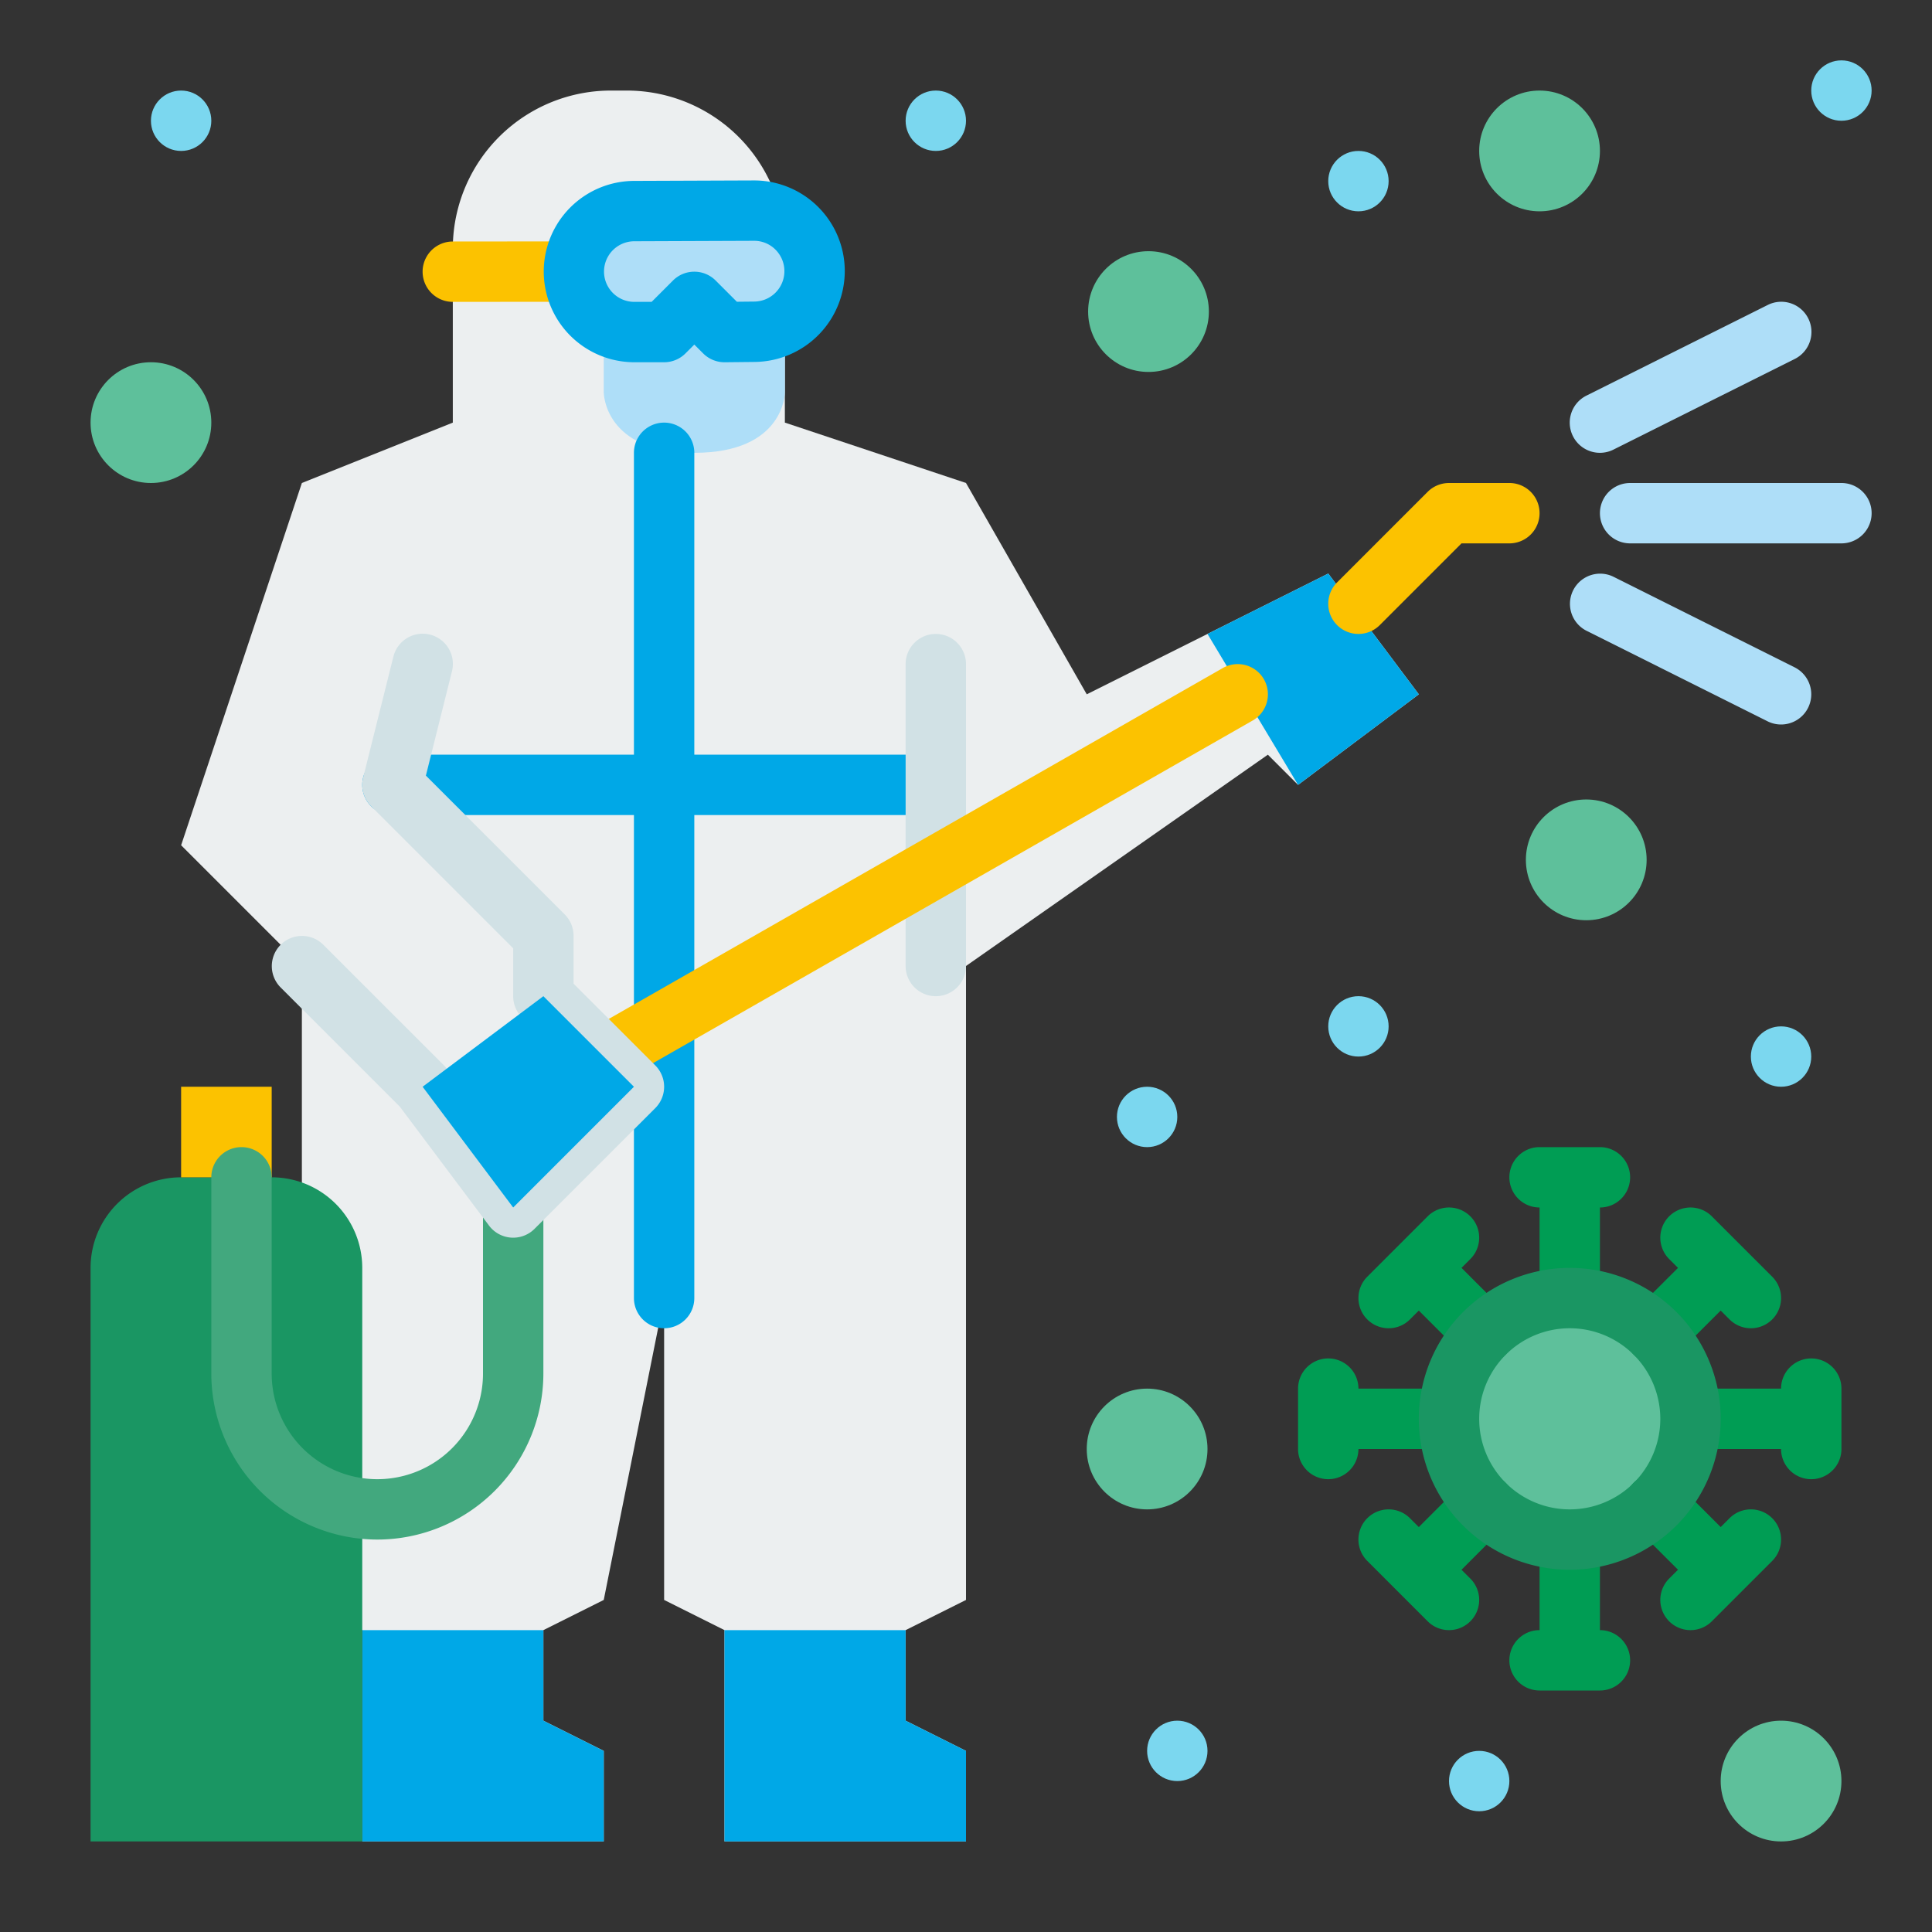<?xml version="1.0" ?><svg height="512" viewBox="0 0 512 512" width="512" xmlns="http://www.w3.org/2000/svg"><rect x="0" y="0" width="512" height="512" fill="#333333" stroke="none"/><g><g><g><path d="M408,320v24a8,8,0,0,0,16,0V320a8,8,0,0,0,0-16H408a8,8,0,0,0,0,16Z" fill="#009d54"/><path d="M424,432V408a8,8,0,0,0-16,0v24a8,8,0,0,0,0,16h16a8,8,0,0,0,0-16Z" fill="#009d54"/><path d="M480,360a8,8,0,0,0-8,8H448a8,8,0,0,0,0,16h24a8,8,0,0,0,16,0V368A8,8,0,0,0,480,360Z" fill="#009d54"/><path d="M384,384a8,8,0,0,0,0-16H360a8,8,0,0,0-16,0v16a8,8,0,0,0,16,0Z" fill="#009d54"/><circle cx="416" cy="376" fill="#5ec09b" r="32"/><path d="M458.343,402.343,456,404.686l-11.716-11.715a8,8,0,1,0-11.314,11.313L444.686,416l-2.343,2.343a8,8,0,0,0,11.314,11.314l16-16a8,8,0,0,0-11.314-11.314Z" fill="#009d54"/><path d="M432.97,359.029a8,8,0,0,0,11.314,0L456,347.314l2.343,2.343a8,8,0,0,0,11.314-11.314l-16-16a8,8,0,0,0-11.314,11.314L444.686,336,432.97,347.716A8,8,0,0,0,432.97,359.029Z" fill="#009d54"/><path d="M368,352a7.974,7.974,0,0,0,5.657-2.343L376,347.314l11.716,11.715a8,8,0,0,0,11.314-11.313L387.314,336l2.343-2.343a8,8,0,0,0-11.314-11.314l-16,16A8,8,0,0,0,368,352Z" fill="#009d54"/><path d="M399.03,392.971a8,8,0,0,0-11.314,0L376,404.686l-2.343-2.343a8,8,0,0,0-11.314,11.314l16,16a8,8,0,0,0,11.314-11.314L387.314,416l11.716-11.716A8,8,0,0,0,399.03,392.971Z" fill="#009d54"/></g><path d="M416,416a40,40,0,1,1,40-40A40.045,40.045,0,0,1,416,416Zm0-64a24,24,0,1,0,24,24A24.028,24.028,0,0,0,416,352Z" fill="#1a9663"/></g><path d="M208,56l-4.422-8.845A41.889,41.889,0,0,0,166.111,24h-4.222a41.889,41.889,0,0,0-37.467,23.155h0A41.9,41.9,0,0,0,120,65.889V112L80,128,48,224l32,32V424l16,8v56h64V464l-16-8V432l16-8,16-80v80l16,8v56h64V464l-16-8V432l16-8V256l80-56,8,8,32-24-24-32-32,16-32,16-32-56-48-16Z" fill="#eceff0"/><circle cx="420.374" cy="227.87" fill="#5ec09b" r="16"/><circle cx="40" cy="112" fill="#5ec09b" r="16"/><circle cx="408" cy="40" fill="#5ec09b" r="16"/><circle cx="472" cy="472" fill="#5ec09b" r="16"/><circle cx="304" cy="384" fill="#5ec09b" r="16"/><circle cx="304.364" cy="82.57" fill="#5ec09b" r="16"/><circle cx="360" cy="272" fill="#7bd7ef" r="8"/><circle cx="488" cy="24" fill="#7bd7ef" r="8"/><circle cx="304" cy="296" fill="#7bd7ef" r="8"/><circle cx="48" cy="32" fill="#7bd7ef" r="8"/><circle cx="360" cy="48" fill="#7bd7ef" r="8"/><circle cx="248" cy="32" fill="#7bd7ef" r="8"/><circle cx="312" cy="464" fill="#7bd7ef" r="8"/><circle cx="392" cy="472" fill="#7bd7ef" r="8"/><circle cx="472" cy="280" fill="#7bd7ef" r="8"/><path d="M184,80l-8,8H160v16s0,16,24,16,24-16,24-16V88H192Z" fill="#aedef8"/><path d="M120,80a8,8,0,0,1-.008-16l32-.03H152a8,8,0,0,1,.008,16l-32,.03Z" fill="#fcc200"/><path d="M176,352a8,8,0,0,1-8-8V120a8,8,0,0,1,16,0V344A8,8,0,0,1,176,352Z" fill="#00a8e7"/><path d="M248,216H104a8,8,0,0,1,0-16H248a8,8,0,0,1,0,16Z" fill="#00a8e7"/><path d="M248,264a8,8,0,0,1-8-8V176a8,8,0,0,1,16,0v80A8,8,0,0,1,248,264Z" fill="#d1e1e5"/><polygon fill="#00a8e7" points="192 432 240 432 240 456 256 464 256 488 192 488 192 432"/><polyline fill="#00a8e7" points="96 432 144 432 144 456 160 464 160 488 96 488 96 432"/><polygon fill="#00a8e7" points="344 208 320 168 352 152 376 184 344 208"/><path d="M48,312H72a24,24,0,0,1,24,24V488a0,0,0,0,1,0,0H24a0,0,0,0,1,0,0V336a24,24,0,0,1,24-24Z" fill="#1a9663"/><rect fill="#fcc200" height="24" width="24" x="48" y="288"/><path d="M160.007,288a8,8,0,0,1-3.976-14.947l168-96a8,8,0,1,1,7.938,13.892l-168,96A7.968,7.968,0,0,1,160.007,288Z" fill="#fcc200"/><path d="M360,168a8,8,0,0,1-5.657-13.657l24-24A8,8,0,0,1,384,128h16a8,8,0,0,1,0,16H387.313l-21.656,21.657A7.976,7.976,0,0,1,360,168Z" fill="#fcc200"/><path d="M100,408a44.049,44.049,0,0,1-44-44V312a8,8,0,0,1,16,0v52a28,28,0,0,0,56,0V320a8,8,0,0,1,16,0v44A44.049,44.049,0,0,1,100,408Z" fill="#42a87e"/><path d="M488,144H432a8,8,0,0,1,0-16h56a8,8,0,0,1,0,16Z" fill="#aedef8"/><path d="M424.006,120a8,8,0,0,1-3.584-15.157l48-24a8,8,0,1,1,7.156,14.31l-48,24A7.976,7.976,0,0,1,424.006,120Z" fill="#aedef8"/><path d="M471.994,192a7.976,7.976,0,0,1-3.572-.847l-48-24a8,8,0,0,1,7.156-14.31l48,24A8,8,0,0,1,471.994,192Z" fill="#aedef8"/><g><path d="M199.782,55.818l-31.813.121A16.031,16.031,0,0,0,152,71.969h0A16.03,16.03,0,0,0,168.03,88H176l8-8,8,8,8.007-.082a16.03,16.03,0,0,0,15.867-16.029v-.041A16.03,16.03,0,0,0,199.782,55.818Z" fill="#aedef8"/><path d="M176,96h-7.97a24.031,24.031,0,0,1-.092-48.061l31.814-.121h.095a24.029,24.029,0,0,1,24.027,24.03,24.118,24.118,0,0,1-23.786,24.07L192.082,96H192a8,8,0,0,1-5.657-2.343L184,91.313l-2.343,2.344A8,8,0,0,1,176,96Zm23.812-32.182L168,63.939A8.031,8.031,0,0,0,168.03,80h4.657l5.656-5.657a8,8,0,0,1,11.314,0l5.623,5.623,4.645-.047a8.059,8.059,0,0,0,5.586-13.76,7.921,7.921,0,0,0-5.7-2.341Zm-.03-8h0Z" fill="#00a8e7"/></g><path d="M136,328c-.188,0-.377-.007-.567-.02a8,8,0,0,1-5.833-3.18l-23.659-31.545-31.6-31.6a8,8,0,0,1,11.313-11.314l32,32a8.078,8.078,0,0,1,.743.857l18.466,24.621L156.687,288l-18.344-18.343A8,8,0,0,1,136,264V251.313L98.343,213.657a8,8,0,0,1-2.1-7.6l8-32a8,8,0,1,1,15.522,3.88l-6.9,27.606,36.8,36.8A8,8,0,0,1,152,248v12.687l21.657,21.656a8,8,0,0,1,0,11.314l-32,32A8,8,0,0,1,136,328Z" fill="#d1e1e5"/><polygon fill="#00a8e7" points="112 288 144 264 168 288 136 320 112 288"/></g></svg>